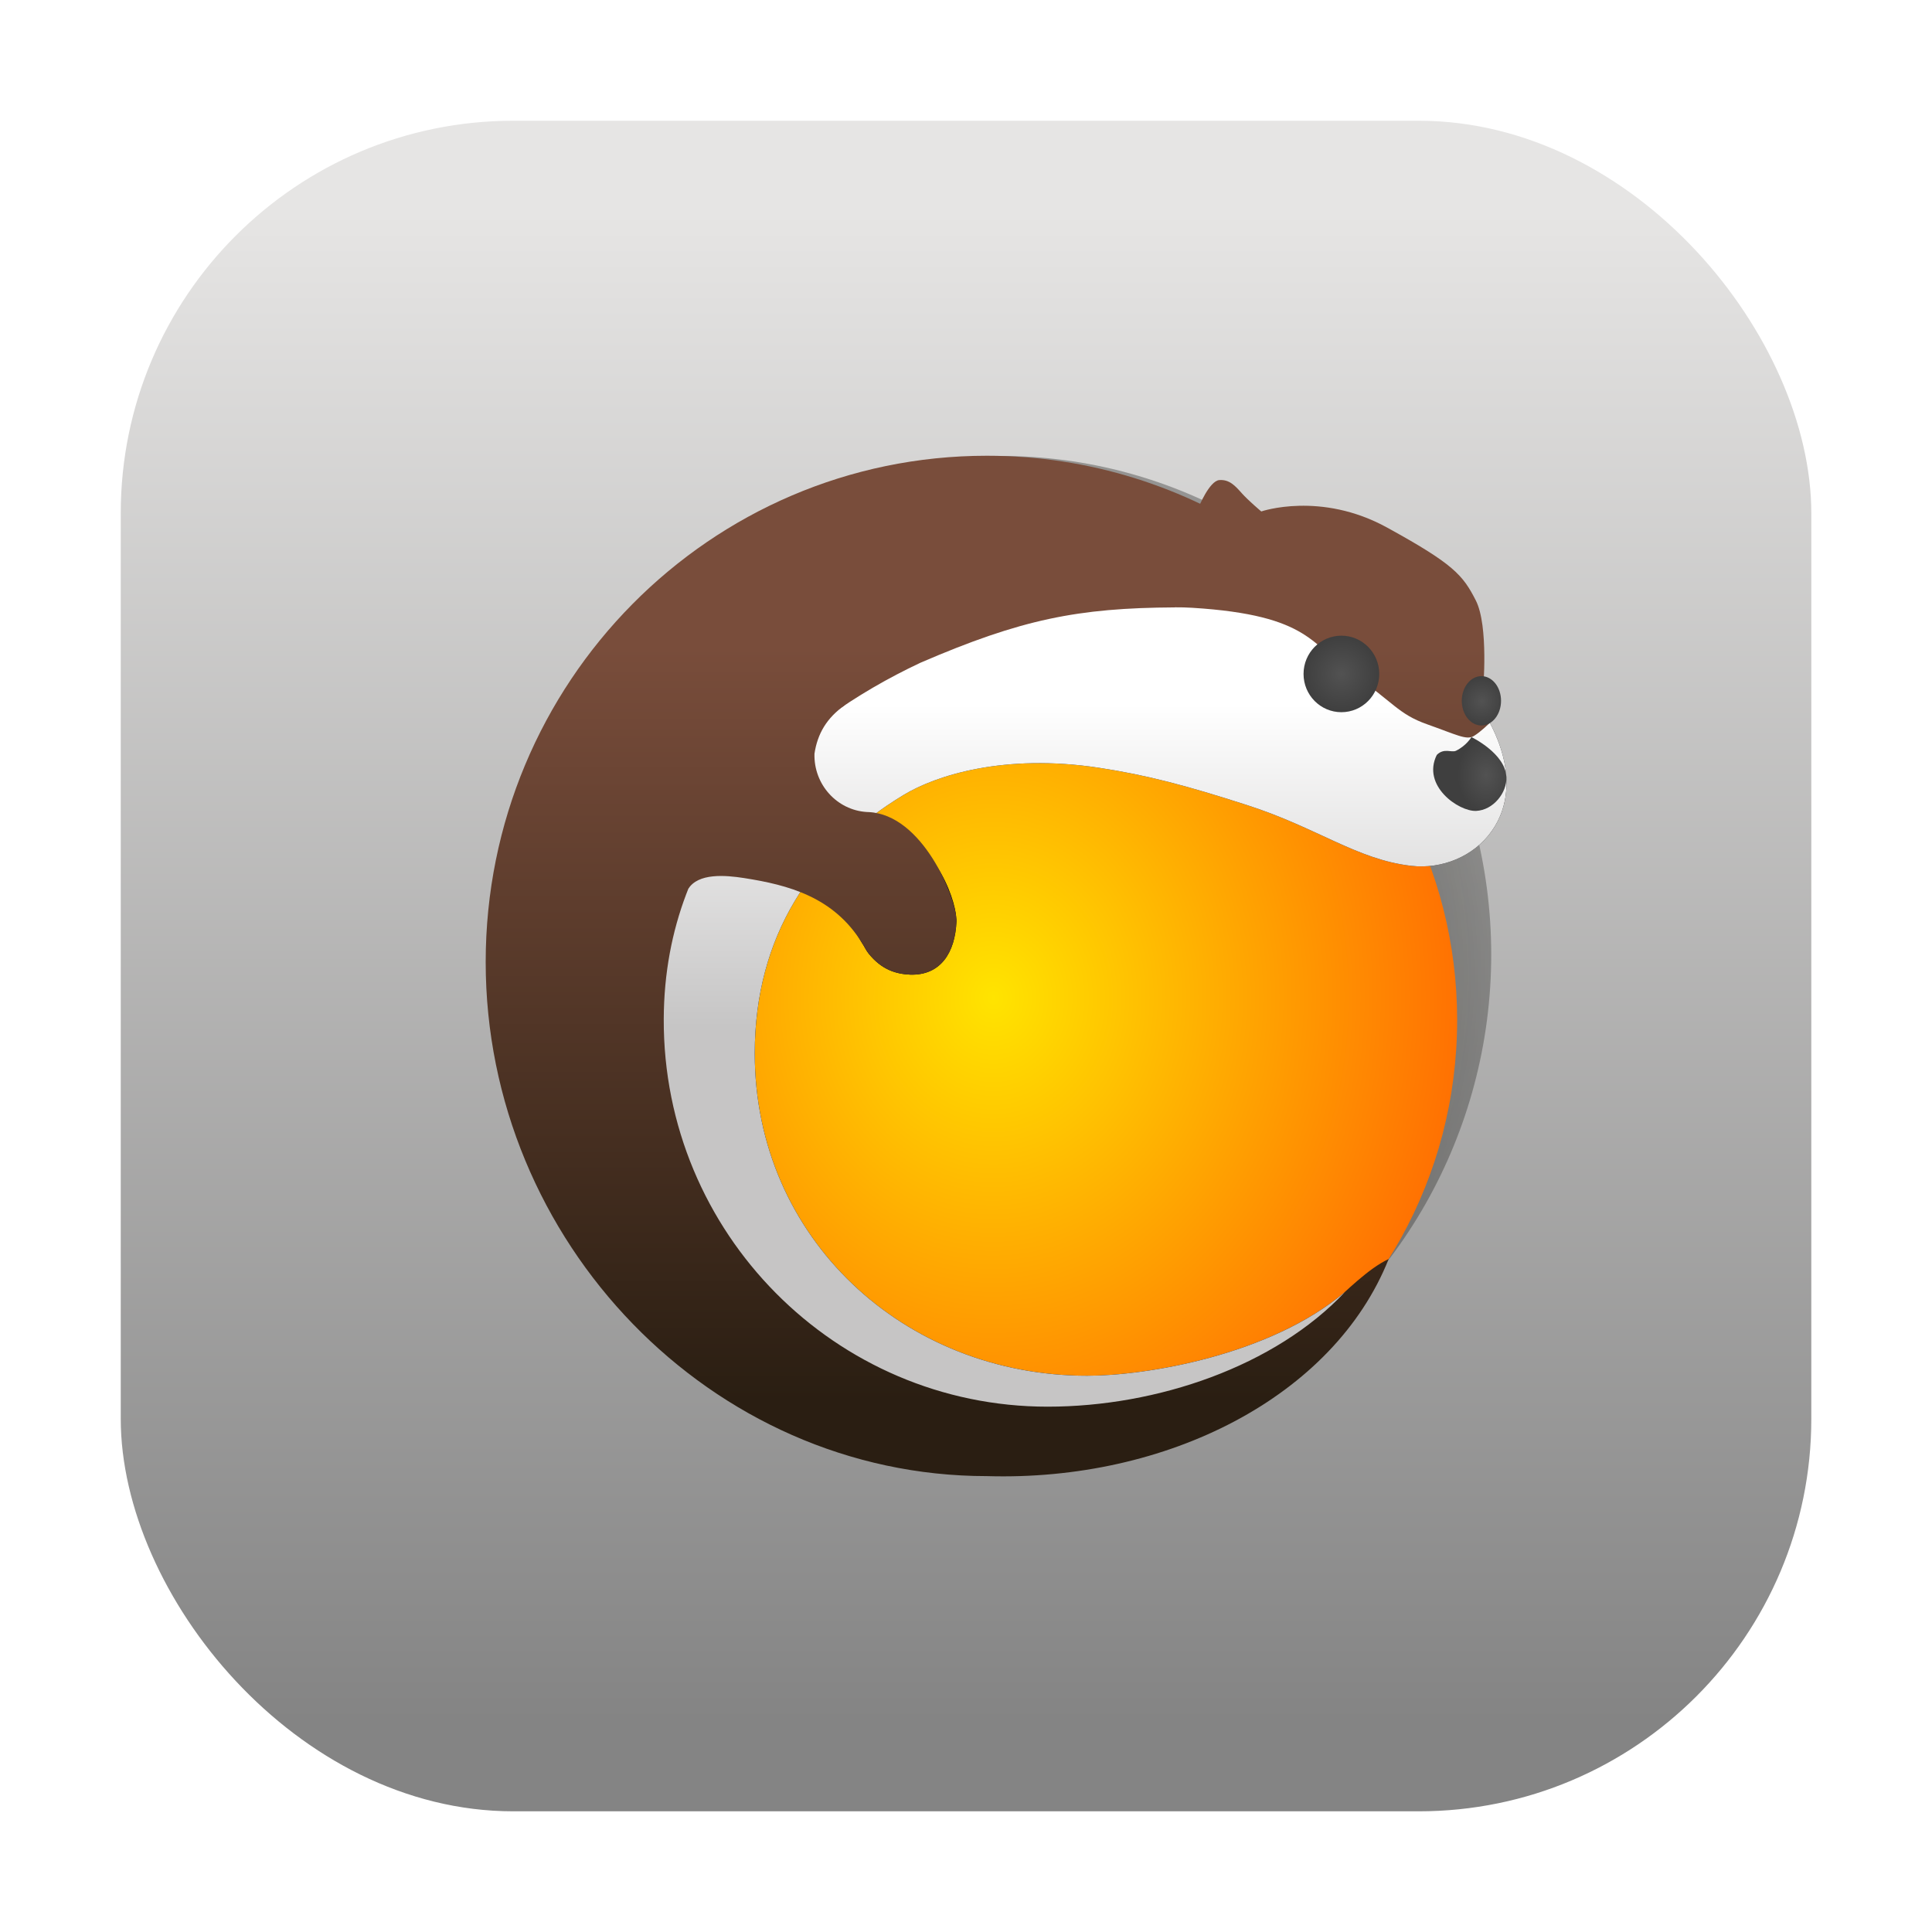 <?xml version="1.0" encoding="UTF-8" standalone="no"?>
<svg
   width="64"
   height="64"
   version="1.1"
   viewBox="0 0 64 64"
   id="svg30"
   sodipodi:docname="lutris.svg"
   inkscape:export-filename="/home/strider/Projects/lutris/share/icons/hicolor/48x48/apps/lutris.svg.png"
   inkscape:export-xdpi="1429.24"
   inkscape:export-ydpi="1429.24"
   inkscape:version="1.1.2 (0a00cf5339, 2022-02-04, custom)"
   xmlns:inkscape="http://www.inkscape.org/namespaces/inkscape"
   xmlns:sodipodi="http://sodipodi.sourceforge.net/DTD/sodipodi-0.dtd"
   xmlns:xlink="http://www.w3.org/1999/xlink"
   xmlns="http://www.w3.org/2000/svg"
   xmlns:svg="http://www.w3.org/2000/svg"
   xmlns:rdf="http://www.w3.org/1999/02/22-rdf-syntax-ns#"
   xmlns:cc="http://creativecommons.org/ns#"
   xmlns:dc="http://purl.org/dc/elements/1.1/">
  <defs
     id="defs34">
    <linearGradient
       id="linearGradient20677">
      <stop
         id="stop20673"
         offset="0"
         style="stop-color:#010000;stop-opacity:1" />
      <stop
         id="stop20675"
         offset="1"
         style="stop-color:#000000;stop-opacity:1" />
    </linearGradient>
    <linearGradient
       id="linearGradient19265">
      <stop
         id="stop19261"
         offset="0"
         style="stop-color:#000000;stop-opacity:1" />
      <stop
         id="stop19263"
         offset="1"
         style="stop-color:#00000a;stop-opacity:1" />
    </linearGradient>
    <linearGradient
       inkscape:collect="always"
       id="linearGradient8538">
      <stop
         style="stop-color:#525252;stop-opacity:1"
         offset="0"
         id="stop8534" />
      <stop
         style="stop-color:#3f3f3f;stop-opacity:1"
         offset="1"
         id="stop8536" />
    </linearGradient>
    <linearGradient
       inkscape:collect="always"
       id="linearGradient7924">
      <stop
         style="stop-color:#525252;stop-opacity:1"
         offset="0"
         id="stop7920" />
      <stop
         style="stop-color:#3f3f3f;stop-opacity:1"
         offset="1"
         id="stop7922" />
    </linearGradient>
    <linearGradient
       inkscape:collect="always"
       id="linearGradient6860">
      <stop
         style="stop-color:#525252;stop-opacity:1"
         offset="0"
         id="stop6856" />
      <stop
         style="stop-color:#3f3f3f;stop-opacity:1"
         offset="1"
         id="stop6858" />
    </linearGradient>
    <linearGradient
       id="linearGradient5928">
      <stop
         id="stop5924"
         offset="0"
         style="stop-color:#794d3b;stop-opacity:1;" />
      <stop
         id="stop5926"
         offset="1"
         style="stop-color:#2a1e12;stop-opacity:1" />
    </linearGradient>
    <linearGradient
       id="linearGradient5316">
      <stop
         id="stop5312"
         offset="0"
         style="stop-color:#794d3b;stop-opacity:1;" />
      <stop
         id="stop5314"
         offset="1"
         style="stop-color:#2a1e12;stop-opacity:1" />
    </linearGradient>
    <linearGradient
       inkscape:collect="always"
       id="linearGradient3900">
      <stop
         style="stop-color:#000000;stop-opacity:1"
         offset="0"
         id="stop3896" />
      <stop
         style="stop-color:#464641;stop-opacity:0;"
         offset="1"
         id="stop3898" />
    </linearGradient>
    <linearGradient
       id="linearGradient4520">
      <stop
         id="stop4522"
         offset="0"
         style="stop-color:#794d3b;stop-opacity:1;" />
      <stop
         id="stop4524"
         offset="1"
         style="stop-color:#2a1e12;stop-opacity:1" />
    </linearGradient>
    <linearGradient
       id="linearGradient4214">
      <stop
         id="stop4216"
         offset="0"
         style="stop-color:#c6c5c5;stop-opacity:1" />
      <stop
         id="stop4218"
         offset="1"
         style="stop-color:#ffffff;stop-opacity:1;" />
    </linearGradient>
    <linearGradient
       id="linearGradient1092-5"
       x1="7.937"
       x2="7.937"
       y1="15.081"
       y2="1.852"
       gradientTransform="matrix(3.78,0,0,3.78,-7.6196289e-7,0.031)"
       gradientUnits="userSpaceOnUse"
       spreadMethod="pad">
      <stop
         offset="0"
         id="stop4-3"
         style="stop-color:#848484;stop-opacity:1" />
      <stop
         offset="1"
         id="stop6-5"
         style="stop-color:#e6e5e4;stop-opacity:1" />
    </linearGradient>
    <radialGradient
       r="77.057"
       fy="-121.309"
       fx="365.896"
       cy="-121.309"
       cx="365.896"
       gradientTransform="matrix(0.258,0.003,-0.003,0.29,-63.449,66.433)"
       gradientUnits="userSpaceOnUse"
       id="radialGradient4544-0"
       xlink:href="#linearGradient4146"
       inkscape:collect="always" />
    <linearGradient
       id="linearGradient4146">
      <stop
         id="stop4148"
         offset="0"
         style="stop-color:#ffe400;stop-opacity:1" />
      <stop
         id="stop4150"
         offset="1"
         style="stop-color:#ff6f02;stop-opacity:1" />
    </linearGradient>
    <linearGradient
       inkscape:collect="always"
       xlink:href="#linearGradient5928"
       id="linearGradient1049"
       gradientUnits="userSpaceOnUse"
       x1="332.25"
       y1="369.857"
       x2="332.25"
       y2="522.875"
       gradientTransform="matrix(0.204,0,0,0.206,-43.207,-58.507)" />
    <linearGradient
       y2="-183.117"
       x2="369.239"
       y1="-117.549"
       x1="369.239"
       gradientTransform="matrix(0.204,0,0,0.206,-43.207,57.773)"
       gradientUnits="userSpaceOnUse"
       id="linearGradient4550-5"
       xlink:href="#linearGradient4214"
       inkscape:collect="always" />
    <linearGradient
       inkscape:collect="always"
       xlink:href="#linearGradient4520"
       id="linearGradient1667"
       gradientUnits="userSpaceOnUse"
       x1="332.25"
       y1="369.857"
       x2="332.25"
       y2="522.875"
       gradientTransform="matrix(0.204,0,0,0.206,-43.207,-58.507)" />
    <linearGradient
       inkscape:collect="always"
       xlink:href="#linearGradient5316"
       id="linearGradient1669"
       gradientUnits="userSpaceOnUse"
       x1="332.25"
       y1="369.857"
       x2="332.25"
       y2="522.875"
       gradientTransform="matrix(0.204,0,0,0.206,-43.207,-58.507)" />
    <radialGradient
       inkscape:collect="always"
       xlink:href="#linearGradient3900"
       id="radialGradient3902"
       cx="31.726"
       cy="32.01"
       fx="31.726"
       fy="32.01"
       r="16.742"
       gradientTransform="matrix(1.783,-0.017,0.017,1.732,-26.943,-22.62)"
       gradientUnits="userSpaceOnUse" />
    <filter
       inkscape:collect="always"
       style="color-interpolation-filters:sRGB"
       id="filter3904"
       x="-0.18"
       y="-0.177"
       width="1.36"
       height="1.354">
      <feGaussianBlur
         inkscape:collect="always"
         stdDeviation="2.225"
         id="feGaussianBlur3906" />
    </filter>
    <radialGradient
       inkscape:collect="always"
       xlink:href="#linearGradient6860"
       id="radialGradient7534"
       cx="45.893"
       cy="18.788"
       fx="45.893"
       fy="18.788"
       r="1.585"
       gradientTransform="matrix(1,0,0,1.01,0,-0.192)"
       gradientUnits="userSpaceOnUse" />
    <radialGradient
       inkscape:collect="always"
       xlink:href="#linearGradient7924"
       id="radialGradient7926"
       cx="51.642"
       cy="19.926"
       fx="51.642"
       fy="19.926"
       r="0.822"
       gradientTransform="matrix(-1.237,-0.041,0.042,-1.256,114.813,47.073)"
       gradientUnits="userSpaceOnUse" />
    <radialGradient
       inkscape:collect="always"
       xlink:href="#linearGradient8538"
       id="radialGradient8540"
       cx="51.94"
       cy="23.024"
       fx="51.94"
       fy="23.024"
       r="1.533"
       gradientTransform="matrix(-0.782,0.008,-0.01,-1.009,92.805,45.842)"
       gradientUnits="userSpaceOnUse" />
    <radialGradient
       inkscape:collect="always"
       xlink:href="#linearGradient19265"
       id="radialGradient19123"
       cx="26.945"
       cy="28.014"
       fx="26.945"
       fy="28.014"
       r="3.268"
       gradientTransform="matrix(1.417,0.709,-0.333,0.666,-1.82,-9.537)"
       gradientUnits="userSpaceOnUse" />
    <filter
       inkscape:collect="always"
       style="color-interpolation-filters:sRGB"
       id="filter19125"
       x="-0.234"
       y="-0.281"
       width="1.469"
       height="1.563">
      <feGaussianBlur
         inkscape:collect="always"
         stdDeviation="0.722"
         id="feGaussianBlur19127" />
    </filter>
    <radialGradient
       inkscape:collect="always"
       xlink:href="#linearGradient20677"
       id="radialGradient20317"
       cx="29.575"
       cy="24.994"
       fx="29.575"
       fy="24.994"
       r="17.647"
       gradientTransform="matrix(1,1.0656542e-7,-4.2669835e-8,1.034,5.586,6.898)"
       gradientUnits="userSpaceOnUse" />
    <filter
       inkscape:collect="always"
       style="color-interpolation-filters:sRGB"
       id="filter20319"
       x="-0.045"
       y="-0.048"
       width="1.091"
       height="1.096">
      <feGaussianBlur
         inkscape:collect="always"
         stdDeviation="0.668"
         id="feGaussianBlur20321" />
    </filter>
  </defs>
  <sodipodi:namedview
     pagecolor="#ffffff"
     bordercolor="#666666"
     borderopacity="1"
     objecttolerance="10"
     gridtolerance="10"
     guidetolerance="10"
     inkscape:pageopacity="0"
     inkscape:pageshadow="2"
     inkscape:window-width="1366"
     inkscape:window-height="703"
     id="namedview32"
     showgrid="false"
     inkscape:snap-bbox="true"
     inkscape:bbox-paths="true"
     inkscape:bbox-nodes="true"
     inkscape:snap-bbox-edge-midpoints="true"
     inkscape:snap-bbox-midpoints="true"
     inkscape:object-paths="true"
     inkscape:snap-intersection-paths="true"
     inkscape:snap-smooth-nodes="true"
     inkscape:snap-midpoints="true"
     inkscape:snap-object-midpoints="true"
     inkscape:snap-center="true"
     inkscape:zoom="14.103498"
     inkscape:cx="36.232146"
     inkscape:cy="30.48889"
     inkscape:window-x="0"
     inkscape:window-y="37"
     inkscape:window-maximized="1"
     inkscape:current-layer="svg30"
     inkscape:pagecheckerboard="0" />
  <rect
     x="4"
     y="4"
     width="56.002"
     height="56.002"
     rx="13.002"
     ry="13.002"
     stroke-width="3.78"
     id="rect23"
     style="fill:url(#linearGradient1092-5);stroke-width:3.78;stroke-miterlimit:4;stroke-dasharray:none;fill-opacity:1" />
  <ellipse
     style="fill:url(#radialGradient3902);fill-opacity:1;stroke:#b7b9b9;stroke-width:1.014;stroke-linejoin:bevel;stroke-opacity:0;stroke-miterlimit:4;stroke-dasharray:none;filter:url(#filter3904)"
     id="path3722"
     cx="33.164"
     cy="31.621"
     rx="16.235"
     ry="16.517" />
  <g
     id="g1801"
     transform="matrix(0.791,0,0,0.791,8.134,7.464)">
    <path
       style="fill:url(#radialGradient4544-0);fill-opacity:1;stroke:none;stroke-width:0.205"
       d="m 42.635,17.808 -0.045,1.634 -12.041,0.957 -9.074,5.952 -2.15,9.949 c 0,0 1.462,6.43 2.709,7.734 1.247,1.303 3.826,5.042 7.009,5.693 3.183,0.652 5.892,1.388 8.472,0.737 2.58,-0.652 4.303,-1.433 4.303,-1.433 l 1.075,-0.521 c 0,0 -0.265,0.234 -0.689,0.535 5.135,-3.326 8.536,-9.144 8.536,-15.763 0,-6.432 -3.212,-12.106 -8.105,-15.473 z"
       id="path2996-71-2"
       inkscape:connector-curvature="0"
       sodipodi:nodetypes="cccccssscccsc" />
    <path
       style="mix-blend-mode:normal;fill:url(#radialGradient19123);fill-opacity:1;stroke:none;stroke-width:0.205;filter:url(#filter19125)"
       d="m 22.38,27.287 c 3.485,1.569 2.247,0.836 3.433,2.762 0.1,0.146 0.171,0.314 0.283,0.452 0.549,0.678 1.142,0.852 1.739,0.88 1.277,0.038 1.88,-0.925 1.937,-2.22 0.002,-0.102 3.42e-4,-0.053 -0.007,-0.142 -0.042,-0.902 -1.065,-3.688 -3.325,-3.794 z"
       id="path3889-4-8-5"
       inkscape:connector-curvature="0"
       sodipodi:nodetypes="ccsccccc" />
    <path
       style="fill:url(#radialGradient20317);fill-opacity:1;stroke:none;stroke-width:0.205;filter:url(#filter20319)"
       d="m 38.918,16.001 c -4.065,0.021 -6.432,0.497 -10.65,2.316 -5.351,2.515 -10.723,7.223 -10.754,14.919 -0.035,8.969 7.199,16.238 16.077,16.238 4.588,0 9.528,-1.693 12.456,-4.807 -3.152,2.666 -8.346,3.511 -10.798,3.511 -7.661,0 -13.924,-5.758 -13.924,-13.498 0,-4.89 2.373,-8.493 6.239,-10.828 1.347,-0.814 4.208,-1.739 8.177,-1.135 2.013,0.307 3.662,0.745 6.204,1.564 2.951,0.95 4.594,2.278 6.864,2.542 2.585,0.301 5.317,-2.161 3.3,-5.989 0,0 -0.366,0.369 -0.671,0.554 -0.306,0.185 -0.732,-0.059 -1.955,-0.492 -1.222,-0.432 -1.407,-0.929 -3.118,-2.102 -1.711,-1.173 -1.711,-2.468 -6.723,-2.777 -0.235,-0.014 -0.478,-0.021 -0.725,-0.019 z"
       id="path3004-7-2-2"
       inkscape:connector-curvature="0"
       sodipodi:nodetypes="ccssccssssscsssscc" />
    <path
       style="fill:url(#linearGradient1667);fill-opacity:1;stroke:none;stroke-width:0.205"
       d="m 39.906,11.83 c 0,0 0.454,-1.131 0.877,-1.161 0.424,-0.031 0.666,0.245 0.938,0.55 0.272,0.306 0.817,0.764 0.817,0.764 0,0 2.481,-0.856 5.264,0.672 2.783,1.528 3.177,1.987 3.721,3.056 0.545,1.07 0.303,3.759 0.303,3.759 l 0.325,1.605 -0.688,0.902 -4.841,-0.825 -5.778,-4.309 z"
       id="path3970-2-2"
       inkscape:connector-curvature="0"
       sodipodi:nodetypes="csscsscccccc" />
    <path
       style="fill:url(#linearGradient1669);fill-opacity:1;stroke:none;stroke-width:0.205"
       d="m 31.046,9.65 c -11.592,0 -20.989,9.493 -20.989,21.204 0,11.71 9.44,21.527 20.989,21.528 7.534,0.226 14.524,-3.318 16.827,-9.092 -0.85,0.396 -1.785,1.351 -2.49,1.976 -1.329,1.178 -2.771,1.417 -4.605,2.381 -3.554,1.87 -7.397,1.622 -10.982,0.826 -2.914,-0.647 -6.111,-2.087 -7.826,-4.39 -1.715,-2.303 -2.722,-7.772 -2.722,-7.772 l 2.161,-9.998 9.119,-5.981 12.1,-0.962 0.045,-1.642 c 1.827,1.257 3.42,2.835 4.701,4.652 h 2.915 C 47.051,14.887 39.655,9.65 31.046,9.65 Z"
       id="path2996-7-5-8"
       inkscape:connector-curvature="0"
       sodipodi:nodetypes="ssccssazcccccccs" />
    <path
       style="display:inline;fill:url(#linearGradient4550-5);fill-opacity:1;stroke:none;stroke-width:0.205"
       d="m 38.918,16.001 c -4.065,0.021 -6.432,0.497 -10.65,2.316 -5.351,2.515 -10.723,7.223 -10.754,14.919 -0.035,8.969 7.199,16.238 16.077,16.238 4.588,0 9.528,-1.693 12.456,-4.807 -3.152,2.666 -8.346,3.511 -10.798,3.511 -7.661,0 -13.924,-5.758 -13.924,-13.498 0,-4.89 2.373,-8.493 6.239,-10.828 1.347,-0.814 4.208,-1.739 8.177,-1.135 2.013,0.307 3.662,0.745 6.204,1.564 2.951,0.95 4.594,2.278 6.864,2.542 2.585,0.301 5.317,-2.161 3.3,-5.989 0,0 -0.366,0.369 -0.671,0.554 -0.306,0.185 -0.732,-0.059 -1.955,-0.492 -1.222,-0.432 -1.407,-0.929 -3.118,-2.102 -1.711,-1.173 -1.711,-2.468 -6.723,-2.777 -0.235,-0.014 -0.478,-0.021 -0.725,-0.019 z"
       id="path3004-7-2"
       inkscape:connector-curvature="0"
       sodipodi:nodetypes="ccssccssssscsssscc" />
    <ellipse
       style="fill:url(#radialGradient7534);fill-opacity:1;stroke:none;stroke-width:0.089"
       id="path3026-6-2"
       cx="45.893"
       cy="18.788"
       rx="1.585"
       ry="1.602" />
    <ellipse
       style="fill:url(#radialGradient7926);fill-opacity:1;stroke:none;stroke-width:0.052"
       id="path3026-4-1-7"
       cx="51.757"
       cy="19.913"
       rx="0.822"
       ry="1.033" />
    <path
       style="display:inline;fill:url(#linearGradient1049);fill-opacity:1;stroke:none;stroke-width:0.205"
       d="m 24.935,19.995 c -1.033,0.254 -3.55,0.872 -5.046,2.922 -1.436,1.969 -1.32,4.265 -1.352,4.877 0.416,-0.676 1.555,-0.58 2.34,-0.458 1.851,0.289 3.749,0.787 4.936,2.713 0.1,0.146 0.171,0.314 0.283,0.452 0.549,0.678 1.142,0.852 1.739,0.88 1.277,0.038 1.88,-0.925 1.937,-2.22 0.002,-0.102 3.42e-4,-0.053 -0.007,-0.142 -0.042,-0.902 -1.412,-4.341 -3.672,-4.446 -0.025,-8.24e-4 -0.051,-6.23e-4 -0.076,-0.003 -1.253,-0.077 -2.228,-1.156 -2.191,-2.443 0.126,-0.834 0.511,-1.494 1.268,-2.029 z"
       id="path3889-4-8"
       inkscape:connector-curvature="0"
       sodipodi:nodetypes="cscacscccccccc" />
    <path
       style="fill:url(#radialGradient8540);fill-opacity:1;stroke:none;stroke-width:0.205"
       d="m 51.34,21.431 c 0,0 -0.206,0.359 -0.65,0.575 -0.182,0.088 -0.502,-0.133 -0.803,0.175 -0.638,1.293 0.92,2.373 1.646,2.343 0.726,-0.031 1.299,-0.77 1.269,-1.411 -0.03,-0.993 -1.463,-1.681 -1.463,-1.681 z"
       id="path3950-2-5"
       inkscape:connector-curvature="0"
       sodipodi:nodetypes="cscscc" />
  </g>
</svg>
